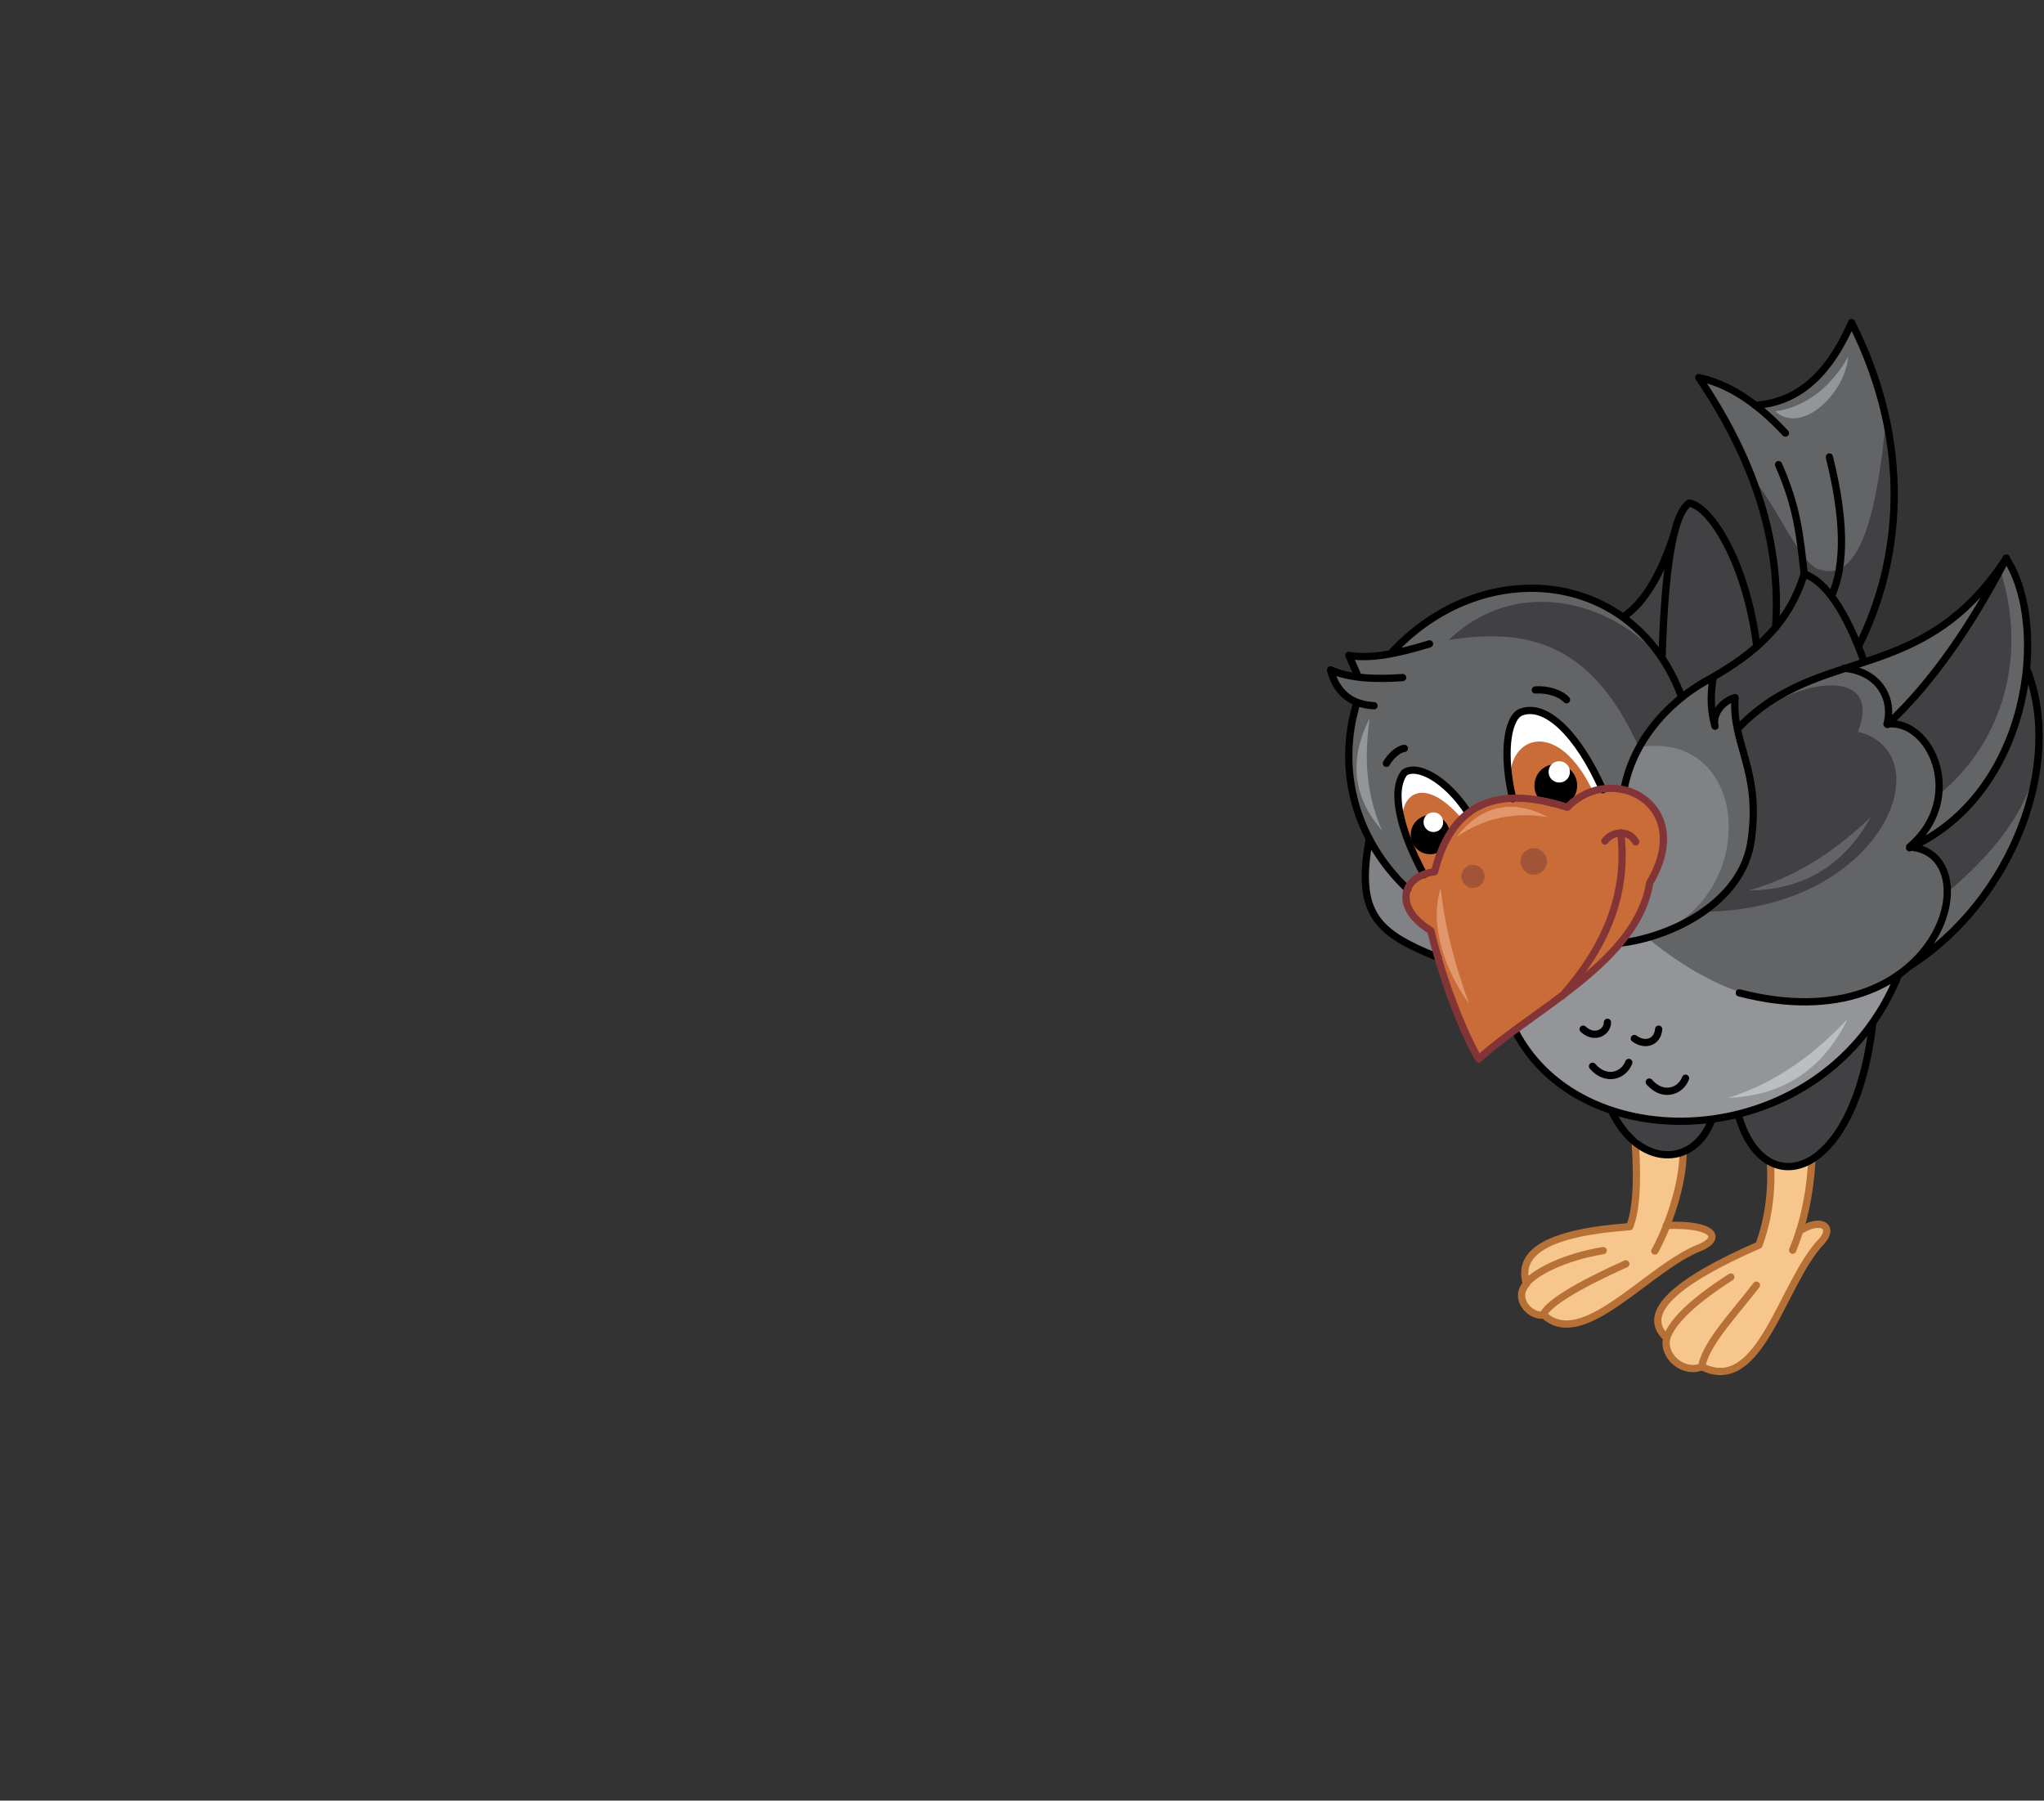 <?xml version="1.0" encoding="utf-8"?>
<!-- Generator: Adobe Illustrator 21.1.0, SVG Export Plug-In . SVG Version: 6.00 Build 0)  -->
<svg version="1.1" id="Layer_1" xmlns="http://www.w3.org/2000/svg" xmlns:xlink="http://www.w3.org/1999/xlink" x="0px" y="0px"
	 viewBox="0 0 479 422" style="enable-background:new 0 0 479 422;" xml:space="preserve">
<rect x="0" y="0" width="479" height="422" fill="#333333" stroke="none"/>
<style type="text/css">
	.st0{fill-rule:evenodd;clip-rule:evenodd;fill:#BB7446;}
	.st1{fill-rule:evenodd;clip-rule:evenodd;fill:#414042;}
	.st2{fill-rule:evenodd;clip-rule:evenodd;fill:#939598;}
	.st3{fill-rule:evenodd;clip-rule:evenodd;fill:#636466;}
	.st4{fill-rule:evenodd;clip-rule:evenodd;fill:#808285;}
	.st5{fill-rule:evenodd;clip-rule:evenodd;fill:#FFFFFF;}
	.st6{fill-rule:evenodd;clip-rule:evenodd;fill:#CA6C38;}
	.st7{fill:none;stroke:#823436;stroke-width:1.7;stroke-linecap:round;stroke-linejoin:round;stroke-miterlimit:22.926;}
	.st8{fill-rule:evenodd;clip-rule:evenodd;}
	.st9{fill-rule:evenodd;clip-rule:evenodd;fill:#F7C68C;}
	.st10{fill:none;stroke:#B77136;stroke-width:1.7;stroke-linecap:round;stroke-linejoin:round;stroke-miterlimit:22.926;}
	.st11{fill-rule:evenodd;clip-rule:evenodd;fill:#E1966C;}
	.st12{fill:none;stroke:#000000;stroke-width:1.7;stroke-linecap:round;stroke-linejoin:round;stroke-miterlimit:22.926;}
	.st13{fill-rule:evenodd;clip-rule:evenodd;fill:#A15437;}
	.st14{fill-rule:evenodd;clip-rule:evenodd;fill:#BCBEC0;}
</style>
<path class="st0" d="M436.9,155.2l-29.8,15.9l-15.4-5.6l9.7-6.8c9.5-5.5,17.7-12.1,21.4-24.2C427.9,136.3,432.6,143.2,436.9,155.2z"
	/>
<path class="st1" d="M380.3,144.6c6.6,5.2,11,11.6,13.9,18.8l17.5-11.8c-5.7-30.6-16.8-41.4-19.3-26.7
	C389.2,134.8,385.2,141.4,380.3,144.6z"/>
<path class="st1" d="M401.2,262.3l-23.6-2.1C383.8,273.6,397,273.9,401.2,262.3z M438.9,239.6l-31.6,21.5
	C413.2,282.4,434.7,276.6,438.9,239.6z"/>
<path class="st2" d="M444.9,228.5l-71.8-14.2l-18.2,27.2C370.9,272.7,427.9,270.5,444.9,228.5z"/>
<path class="st3" d="M447.4,226.5c-19.9,13.7-40.4,10.5-61.5-6.8l21.3-49.1c13.1-18.3,43.4-9.8,62.9-39.9c4,6,5.1,15.4,4.9,26.2
	C483.7,178.8,471.8,210.9,447.4,226.5z"/>
<path class="st4" d="M337,224.4l-0.8-20.1l-15.3-7.8C317.7,214.3,322.9,218.8,337,224.4z"/>
<path class="st3" d="M394.2,163.4l-13.8,31.9l-50.5,13.1c-11.9-11.6-16.4-26-11.9-43.8l-3.8-2.8l-2.4-4.9l6.5,1.7l-2.2-5l9.9-0.4
	C347.4,129.7,383.2,133.3,394.2,163.4z"/>
<path class="st5" d="M344.2,190.5l-8,13.9l-2.5,0.6c-5.7-10.5-7.8-19.7-4.6-23.9C332,178.9,338.1,182.9,344.2,190.5z"/>
<path class="st6" d="M328.8,193.3l5,11.6l2.5-0.6l8-13.9l-1.7,1.5C333.1,180.9,327.7,186.9,328.8,193.3z"/>
<path class="st4" d="M379.8,220.9l0.8-36.1c2.3-12.3,11.8-21.7,20.9-26.2c-0.9,5.1-0.4,8.6,0.4,11.5c-0.7-3.1,2-6,4.7-6.7
	c-0.8,10.9,6.1,17,3.8,33.3C408.4,211.4,391.6,219.6,379.8,220.9z"/>
<path class="st3" d="M379.8,220.9c32.9-3.2,33.1-50.3,4.3-45.8c2.7-7.6,8.3-12,17.3-16.5c-0.9,5.1-0.4,8.6,0.4,11.5
	c-0.7-3.1,2-6,4.7-6.7c-0.8,10.9,6.1,17,3.8,33.3C408.4,211.4,391.6,219.6,379.8,220.9z"/>
<path class="st6" d="M335.3,218.1c-8.8-5.3-6.9-12.8,0.9-13.8c3.6-14.6,13-20.9,31.1-15.1c10.4-10.8,30.3-0.8,19.3,17.7
	c-2.9,18.3-26.8,29.3-40.1,41.3C341.9,240,337.7,228.1,335.3,218.1z"/>
<path class="st7" d="M376.1,197.1c1.8-2.5,5.9-2.5,7.2,0.2"/>
<path class="st7" d="M379.8,195.2c1.8,14.7-3.9,27.1-13.7,38.2"/>
<path class="st3" d="M435.5,151.4c-3.9-9.2-8.1-15.3-12.7-17l-2.9,7l-3.8,5.6c1-20.6-4.5-40.2-18-58.6l7.7,2.9l5.5,3.6
	c8.6-0.6,16.5-5.4,22.6-19.4C448.4,104.2,445.5,131.6,435.5,151.4z"/>
<path class="st1" d="M435.5,151.4l1.4,3.8c-11.1,3.2-21.1,8.1-29.6,15.5l-0.8-3.2v-3.9l-3.6,2.5l-1.4,3.1l-0.6-4.6l0.5-5.8l10.3-7.2
	l4.4-4.5c-0.1-12-1-18.8-5.5-35c5.1,5,11.7,21.2,16,21.4c10.5,3.5,13.8-18.7,15.4-35.6C445.1,126.6,442.1,137.2,435.5,151.4z"/>
<path class="st5" d="M375.7,185l-4.4,1.4l-3.9,2.9l-6.3-1.6l-6.4-0.5c-1.5-10.5-1.4-18.5,1.7-20.2
	C363.3,165.7,369.7,171.8,375.7,185z"/>
<path class="st6" d="M373.4,185.7l2.2-0.7l-8.4,4.3l-12.8-2.2l-0.5-4.6C353.8,172.3,365.3,168.4,373.4,185.7z"/>
<path class="st8" d="M335.2,200.2c2.5,0,4.6-2.1,4.6-4.6s-2.1-4.6-4.6-4.6c-2.5,0-4.6,2.1-4.6,4.6
	C330.6,198.2,332.6,200.2,335.2,200.2z"/>
<path class="st8" d="M364.6,189.1c2.8,0,5-2.2,5-5c0-2.8-2.2-5-5-5c-2.8,0-5,2.2-5,5C359.5,186.8,361.8,189.1,364.6,189.1z"/>
<path class="st5" d="M335.9,195c1.3,0,2.3-1,2.3-2.3c0-1.3-1-2.3-2.3-2.3c-1.3,0-2.3,1-2.3,2.3C333.6,194,334.7,195,335.9,195z"/>
<path class="st5" d="M365.4,183.4c1.4,0,2.5-1.1,2.5-2.5c0-1.4-1.1-2.5-2.5-2.5c-1.4,0-2.5,1.1-2.5,2.5
	C362.9,182.3,364,183.4,365.4,183.4z"/>
<path class="st9" d="M383.2,267.7c3.6,2.6,7.3,3.6,11.2,2.3c-0.1,5.6-1.4,11.4-3.9,17.3c9.1-0.2,12.2,1.3,9.3,4.5
	c-12.7,5.5-28.3,24.8-38.1,16.4c-5-0.3-6.2-5.4-3.9-7.3c-2.3-7.6,5.8-12,24.2-13.3C383.3,284.1,383.9,277.9,383.2,267.7z"/>
<path class="st10" d="M375.7,293.1c-9.2,1.5-16.2,5.2-18,7.7c-2.3-7.6,5.8-12,24.2-13.3c1.4-3.5,2-9.7,1.3-19.9"/>
<path class="st10" d="M394.4,270c0.1,7.9-3.9,18.4-6.6,23.2"/>
<path class="st9" d="M390.6,313.5c0.2,5.5,2.9,7.8,8.2,6.8c8.7,4,14.6-4.2,19.7-15.8l8.4-13.6c1.5-4.6-0.2-5.4-5.2-2.4l2-8.5
	l0.9-8.3l-5.8,1.7l-3.9-1c0.4,7.3-0.6,13.7-2.7,19.4C393,300.2,384.2,307.6,390.6,313.5z"/>
<path class="st10" d="M414.9,272.4c0.4,7.3-0.6,13.7-2.7,19.4c-19.2,8.4-28.1,15.9-21.6,21.8"/>
<path class="st10" d="M424.6,271.7c-0.4,8.2-2,15.2-4.5,21.3"/>
<path class="st10" d="M357.7,300.9c-3.1,3.5,0.9,7.7,3.9,7.3c1.2-2.7,7.7-6.7,19.4-12"/>
<path class="st10" d="M361.7,308.1c9.2,8.8,24.6-11.2,36.9-15.8c5.1-2.3,2.8-5.5-8.1-5.1"/>
<path class="st10" d="M405.6,299.3c-9.2,5.9-13.7,10.5-15,14.2c-1.1,4.6,4.2,8.6,8.2,6.8c0.8-5.3,8-12.8,12.8-19.1"/>
<path class="st10" d="M398.8,320.3c13.8,6.9,18.7-19.6,28.1-29.4c3-3.3,0-5.7-5.2-2.4"/>
<path class="st11" d="M362.7,191.5c-7.4-1.2-14.6,0-21.3,4.6C347.1,188.6,354.8,187.2,362.7,191.5z"/>
<path class="st11" d="M344.3,235.3c-3.1-8.5-5.6-17.2-6.7-27.2C334.8,217.2,338.9,227.8,344.3,235.3z"/>
<path class="st12" d="M377.6,260.2c6.2,13.4,19.4,13.7,23.6,2.1 M355,241.5c15.9,31.3,72.9,29,89.9-13 M386.5,253.6
	c3.1,3.6,7.3,2.3,8.5-0.9 M383,243.4c2.8,2,5.5,0.6,5.7-2.2 M373.2,249.9c3.1,3.6,7.3,2.3,8.5-0.9 M371,241.2
	c2.7,2.5,5.7,0.7,5.7-1.6 M407.3,261.1c5.9,21.3,27.4,15.5,31.6-21.5"/>
<path class="st13" d="M359.4,205c1.7,0,3.1-1.4,3.1-3.1c0-1.7-1.4-3.1-3.1-3.1s-3.1,1.4-3.1,3.1C356.4,203.6,357.7,205,359.4,205z"
	/>
<path class="st13" d="M345.2,208.1c1.5,0,2.7-1.2,2.7-2.7s-1.2-2.7-2.7-2.7s-2.7,1.2-2.7,2.7S343.7,208.1,345.2,208.1z"/>
<path class="st1" d="M456.3,209.2c-0.5-6.5-3.5-10-8.8-10.7c15.6-7.4,25.2-20.9,27.5-41.7C481.1,175.2,478.4,190.4,456.3,209.2z
	 M454.3,186.3c-0.1-4.4,0.6-14.9-12.1-16.5c7.3-7.6,21.4-23.1,26.3-36.8C474.7,150.8,471.2,172.4,454.3,186.3z M394.2,163.4
	c-4.5,2.8-7.9,6.7-10.1,11.8c-10.2-22.4-23.6-28.6-44.6-25.2C358.8,131.4,387.9,144.7,394.2,163.4z M407.1,171.1
	c6.8,20,4.1,34.2-8,42.6c42.2-0.4,56.4-37.2,36.3-42.2C441.7,155.4,419.2,158.8,407.1,171.1z"/>
<path class="st12" d="M322,165.4c-5.7-0.3-8.9-3.4-10.2-8.4c4.3,1.9,10.1,2.3,16.9,1.8 M318.3,158.6l-2.2-5
	c4.9,0.9,11.5-0.4,18.9-2.7 M407.6,232.7c47.1,12.2,59.3-32.8,39.9-34.2c13.4-11.4,5-30.1-5.3-28.8c1.5-5.2-1.2-12.2-10-13.1
	 M475,156.9c8.7,21.9-3.2,54-27.6,69.6 M470.1,130.8c10.4,15.8,5.7,55.3-22.6,67.9 M407.3,170.7c19.2-20,43-9.5,62.9-39.9
	c-8.2,15.8-17.4,29.2-27.9,39 M401.4,158.7c9.5-5.5,17.7-12.1,21.4-24.2c5.1,1.8,9.8,8.8,14.1,20.7 M411.3,95
	c8.6-0.6,16.5-5.4,22.6-19.4c14.5,28.7,11.6,56.1,1.6,75.9 M429.2,139.7c3.3-7.3,3.1-18.2-0.5-32.6 M422.8,134.5
	c-1-9-1.6-15.6-6-25.6 M416.1,147.1c1.4-20-5-39.4-18-58.6c6.8,1.4,13.5,5.7,20.3,13 M411.7,151.5c-2.4-19.4-10.7-32.7-15.8-33.6
	c-4,2.5-5.8,16.6-6.4,36 M392.4,124.9c-3.2,10-7.2,16.5-12,19.7 M325.9,153.2c21.5-23.5,57.2-19.9,68.2,10.2 M380.6,184.9
	c2.3-12.3,11.8-21.7,20.9-26.2c-0.9,5.1-0.4,8.6,0.4,11.5c-0.7-3.1,2-6,4.7-6.7c-0.8,10.9,6.1,17,3.8,33.3
	c-1.9,14.7-18.7,22.8-30.5,24.2 M318,164.6c-5,16.2,0,32.6,11.9,43.8"/>
<path class="st12" d="M333.7,205c-5.7-10.5-7.8-19.7-4.6-23.9c2.9-2.1,9.7,1.3,15,9.4 M324.9,178.9c1-1.7,2.7-3.3,4.2-3.5
	 M359.8,161.7c2.8-0.2,5.8,0.7,7.3,2.3 M354.5,187.2c-2.4-10.1-1.4-18.5,1.7-20.2c5.8-2.5,13.5,4.8,19.4,18.1 M320.9,196.6
	c-3.3,17.8,2,22.1,16.1,27.8"/>
<path class="st7" d="M335.3,218.1c-8.8-5.3-6.9-12.8,0.9-13.8c3.6-14.6,13-20.9,31.1-15.1c10.4-10.8,30.3-0.8,19.3,17.7
	c-2.9,18.3-26.8,29.3-40.1,41.3C341.9,240,337.7,228.1,335.3,218.1z"/>
<path class="st2" d="M323.9,194.7c-3.5-7.9-4.4-16.3-2.9-26.4C315.9,178.3,317.2,187,323.9,194.7z"/>
<path class="st14" d="M405,257.3c10.4-3.3,19.2-9.2,28-18.5C427,251,417.5,256.8,405,257.3z"/>
<path class="st3" d="M409.8,208.7c10.5-3,19.5-8.5,28.6-17.2C431.9,203.2,422.2,208.6,409.8,208.7z"/>
<path class="st2" d="M433.1,83.6c-3.7,6.7-9.7,11.8-17.1,12.8C422.4,102.1,432.5,91.9,433.1,83.6z"/>
</svg>
